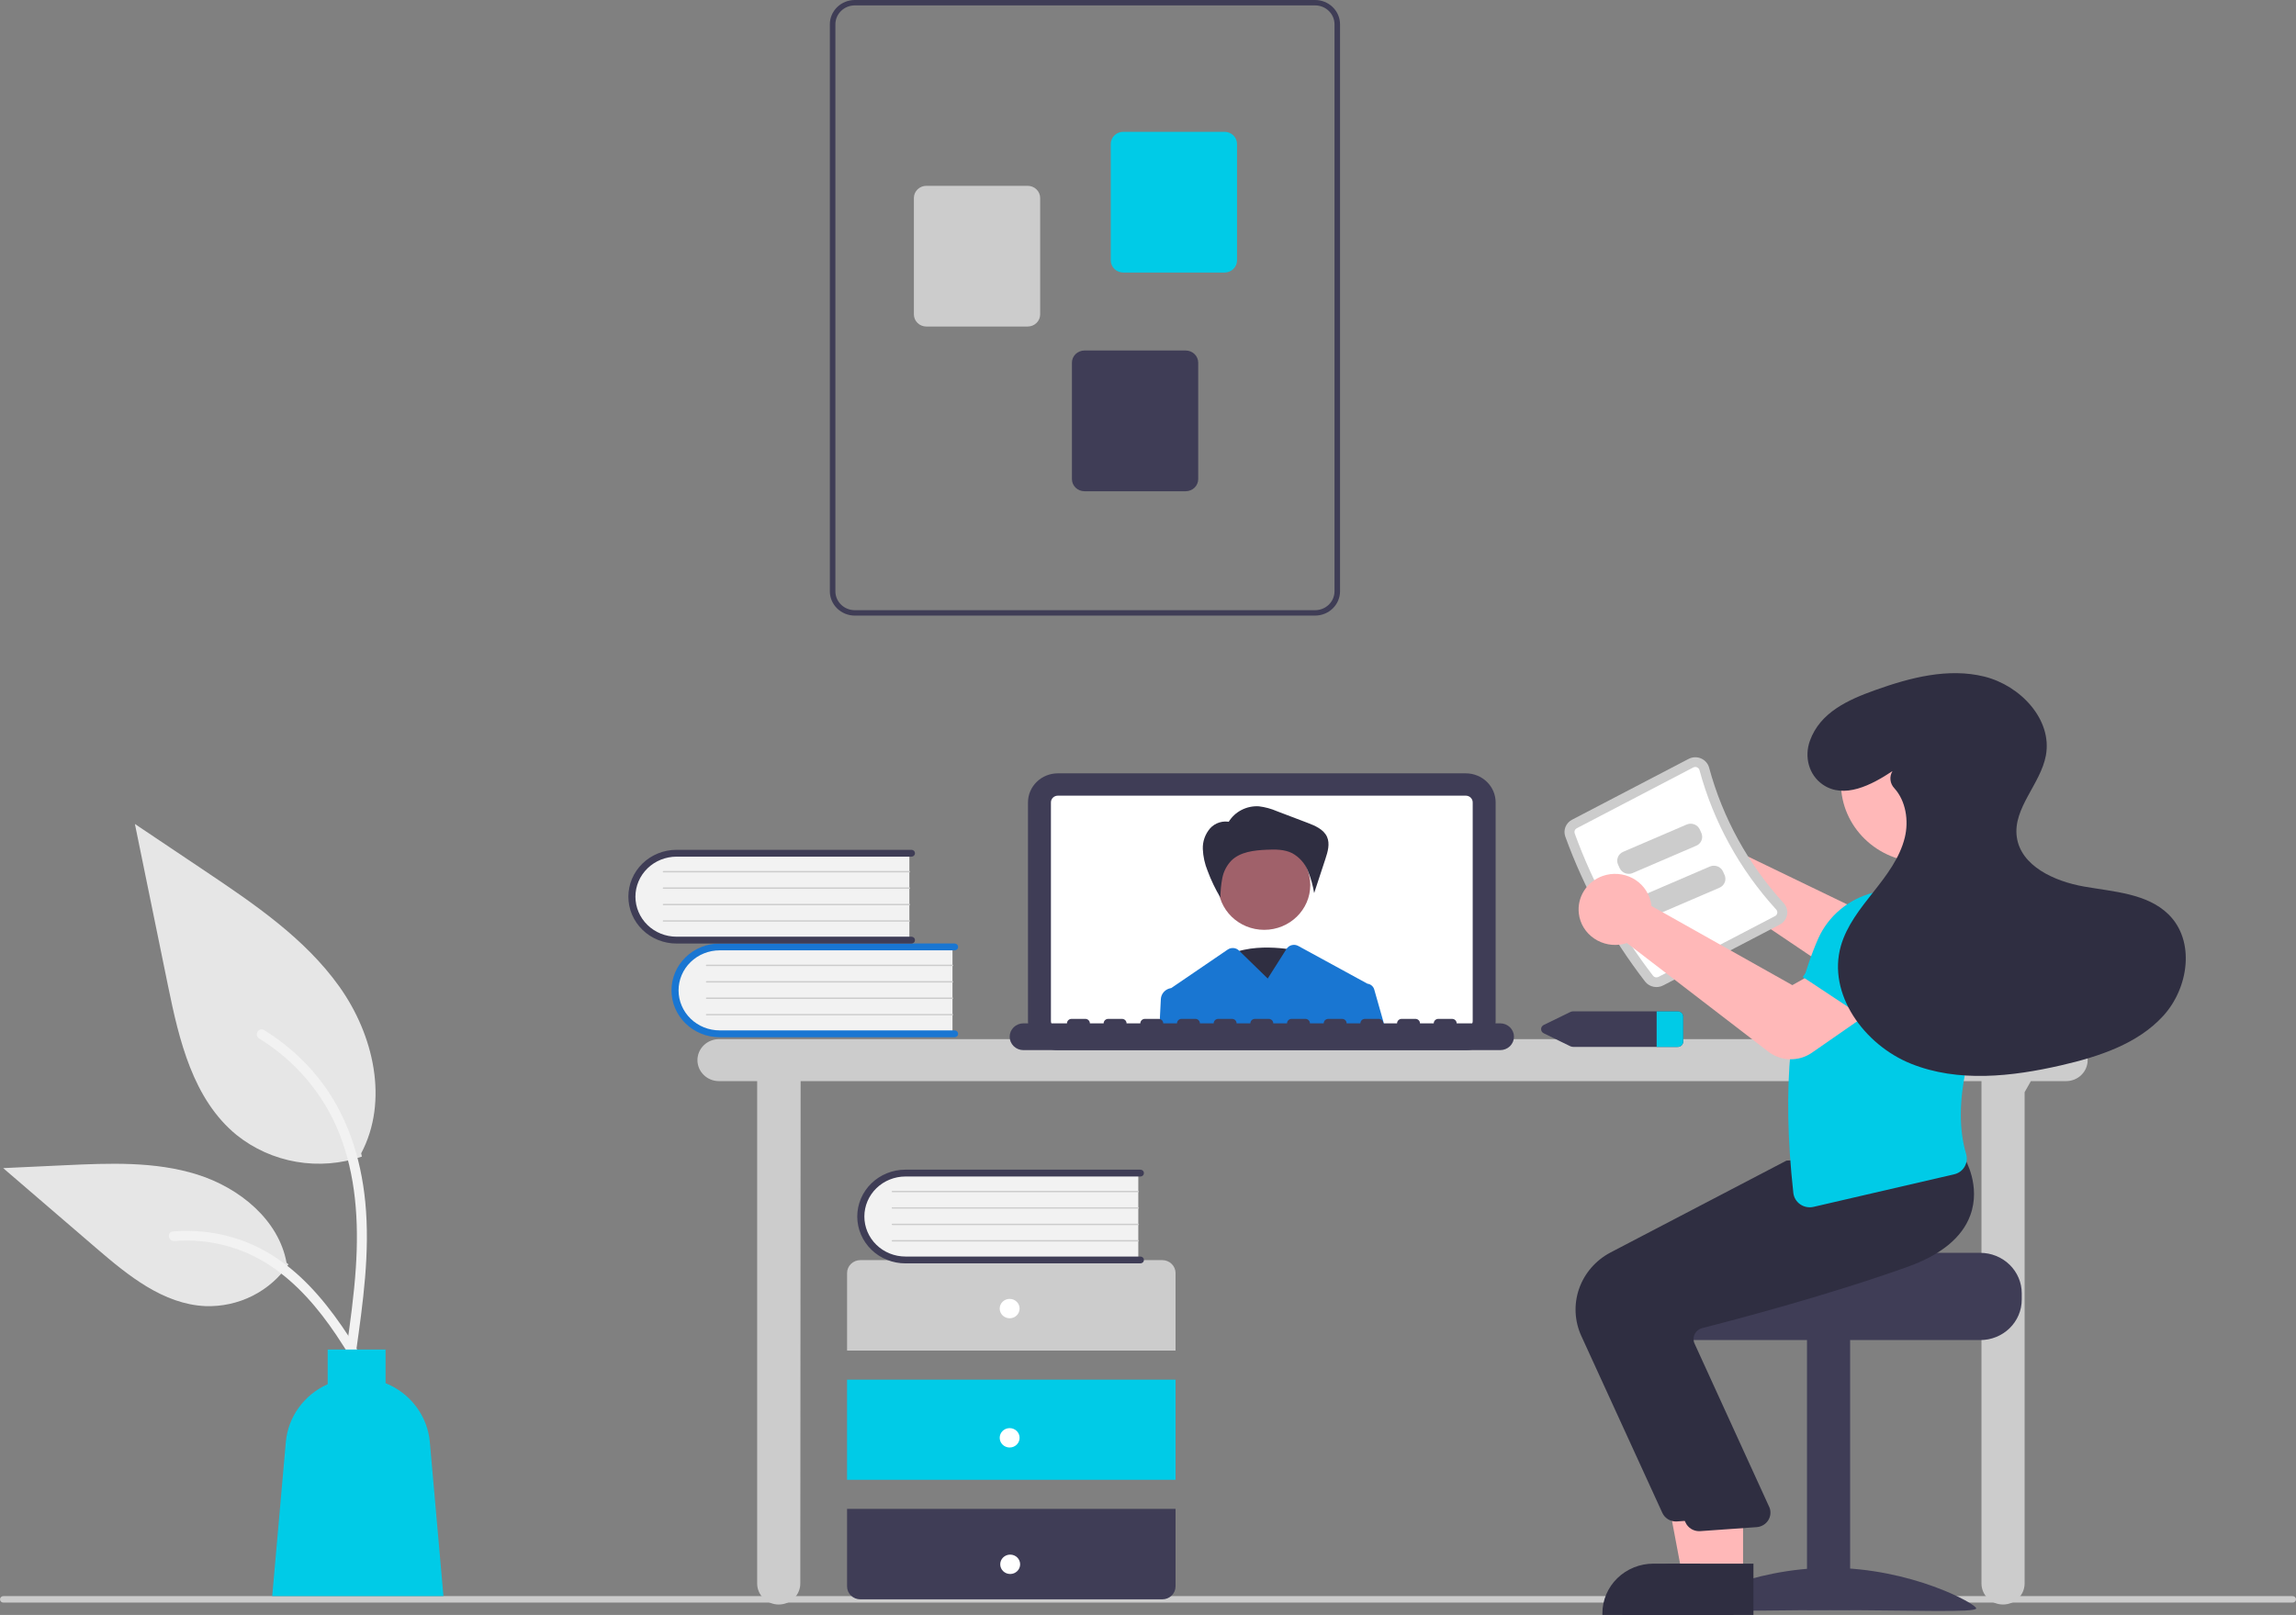 <svg width="614" height="432" viewBox="0 0 614 432" fill="none" xmlns="http://www.w3.org/2000/svg">
<rect x="0" y="0" width="614" height="432" fill="#808080" stroke="none"/>
<g clip-path="url(#clip0)">
<path d="M613.113 428.687H0.887C0.652 428.687 0.426 428.596 0.26 428.434C0.093 428.272 0 428.052 0 427.823C0 427.594 0.093 427.374 0.26 427.212C0.426 427.05 0.652 426.958 0.887 426.958H613.113C613.348 426.958 613.574 427.05 613.74 427.212C613.907 427.374 614 427.594 614 427.823C614 428.052 613.907 428.272 613.74 428.434C613.574 428.596 613.348 428.687 613.113 428.687Z" fill="#CCCCCC"/>
<path d="M552.515 277.967H192.278C190.749 277.967 189.282 278.559 188.2 279.612C187.118 280.665 186.511 282.094 186.511 283.584C186.511 285.074 187.118 286.503 188.2 287.556C189.282 288.61 190.749 289.201 192.278 289.201H202.482V423.587C202.482 425.076 203.09 426.505 204.171 427.559C205.253 428.612 206.72 429.204 208.249 429.204C209.779 429.204 211.246 428.612 212.327 427.559C213.409 426.505 214.017 425.076 214.017 423.587L214.104 289.201H529.889V423.587C529.889 425.076 530.497 426.505 531.579 427.559C532.66 428.612 534.127 429.204 535.657 429.204C537.186 429.204 538.653 428.612 539.735 427.559C540.817 426.505 541.424 425.076 541.424 423.587V292.163L543.102 289.201H552.515C554.045 289.201 555.512 288.61 556.593 287.556C557.675 286.503 558.283 285.074 558.283 283.584C558.283 282.094 557.675 280.665 556.593 279.612C555.512 278.559 554.045 277.967 552.515 277.967Z" fill="#CCCCCC"/>
<path d="M391.996 280.906H282.877C280.764 280.904 278.738 280.086 277.244 278.63C275.75 277.175 274.91 275.202 274.907 273.144V214.629C274.91 212.571 275.75 210.598 277.244 209.143C278.738 207.688 280.764 206.869 282.877 206.867H391.996C394.109 206.869 396.135 207.688 397.629 209.143C399.123 210.598 399.963 212.571 399.966 214.629V273.144C399.963 275.202 399.123 277.175 397.629 278.63C396.135 280.086 394.109 280.904 391.996 280.906Z" fill="#3F3D56"/>
<path d="M391.996 212.841H282.877C282.391 212.842 281.924 213.031 281.58 213.366C281.236 213.701 281.042 214.156 281.041 214.63V273.146C281.042 273.62 281.236 274.074 281.58 274.41C281.924 274.745 282.391 274.934 282.877 274.935H391.996C392.483 274.934 392.949 274.745 393.293 274.41C393.638 274.074 393.831 273.62 393.832 273.146V214.63C393.831 214.156 393.638 213.701 393.293 213.366C392.949 213.031 392.483 212.842 391.996 212.841Z" fill="white"/>
<path d="M346.743 254.27C346.743 254.27 333.68 251.338 326.496 256.713C319.311 262.088 335.64 274.304 335.64 274.304L346.743 254.27Z" fill="#2F2E41"/>
<path d="M338.076 248.73C344.882 248.73 350.398 243.357 350.398 236.729C350.398 230.101 344.882 224.728 338.076 224.728C331.271 224.728 325.755 230.101 325.755 236.729C325.755 243.357 331.271 248.73 338.076 248.73Z" fill="#A0616A"/>
<path d="M328.548 219.882C329.37 218.523 330.561 217.413 331.99 216.672C333.419 215.932 335.03 215.59 336.646 215.685C338.336 215.892 339.985 216.342 341.54 217.02L349.595 220.08C351.679 220.872 353.962 221.842 354.866 223.835C355.706 225.685 355.08 227.821 354.446 229.747L351.432 238.902C351.098 236.83 350.525 234.802 349.724 232.855C348.91 230.895 347.439 229.261 345.55 228.219C343.458 227.174 340.992 227.195 338.643 227.306C335.316 227.461 331.699 227.874 329.336 230.159C328.081 231.457 327.231 233.075 326.883 234.825C326.541 236.566 326.368 238.334 326.368 240.107C325.004 237.823 323.855 235.424 322.935 232.938C322.178 231.087 321.747 229.125 321.66 227.135C321.581 225.127 322.264 223.162 323.58 221.615C324.248 220.859 325.12 220.3 326.096 220.001C327.073 219.701 328.116 219.673 329.108 219.921L328.548 219.882Z" fill="#2F2E41"/>
<path d="M367.498 264.677C367.382 264.271 367.146 263.908 366.819 263.633C366.493 263.358 366.09 263.183 365.661 263.13C365.633 263.11 365.603 263.093 365.572 263.078L347.178 253.037C346.652 252.75 346.034 252.672 345.451 252.818C344.868 252.964 344.365 253.324 344.047 253.822L339.016 261.756L331.439 254.375L331.318 254.258C330.929 253.879 330.416 253.646 329.868 253.599C329.32 253.553 328.773 253.695 328.323 254.003L313.205 264.314C313.178 264.314 313.152 264.322 313.125 264.322C312.402 264.44 311.741 264.794 311.252 265.327C310.763 265.859 310.475 266.539 310.436 267.252L310.046 274.935H370.417L367.498 264.677Z" fill="#1976D2"/>
<path d="M401.192 273.741H389.544C389.544 273.425 389.415 273.121 389.185 272.897C388.955 272.673 388.643 272.547 388.318 272.547H384.64C384.315 272.547 384.003 272.673 383.773 272.897C383.543 273.121 383.414 273.425 383.414 273.741H379.736C379.736 273.425 379.607 273.121 379.377 272.897C379.147 272.673 378.835 272.547 378.51 272.547H374.832C374.506 272.547 374.195 272.673 373.965 272.897C373.735 273.121 373.605 273.425 373.605 273.741H369.927C369.927 273.425 369.798 273.121 369.568 272.897C369.338 272.673 369.026 272.547 368.701 272.547H365.023C364.698 272.547 364.386 272.673 364.156 272.897C363.926 273.121 363.797 273.425 363.797 273.741H360.119C360.119 273.425 359.99 273.121 359.76 272.897C359.53 272.673 359.218 272.547 358.893 272.547H355.215C354.889 272.547 354.577 272.673 354.348 272.897C354.118 273.121 353.988 273.425 353.988 273.741H350.31C350.31 273.425 350.181 273.121 349.951 272.897C349.721 272.673 349.409 272.547 349.084 272.547H345.406C345.081 272.547 344.769 272.673 344.539 272.897C344.309 273.121 344.18 273.425 344.18 273.741H340.502C340.502 273.425 340.373 273.121 340.143 272.897C339.913 272.673 339.601 272.547 339.276 272.547H335.597C335.272 272.547 334.961 272.673 334.731 272.897C334.501 273.121 334.371 273.425 334.371 273.741H330.693C330.693 273.425 330.564 273.121 330.334 272.897C330.104 272.673 329.792 272.547 329.467 272.547H325.789C325.464 272.547 325.152 272.673 324.922 272.897C324.692 273.121 324.563 273.425 324.563 273.741H320.885C320.885 273.425 320.756 273.121 320.526 272.897C320.296 272.673 319.984 272.547 319.659 272.547H315.98C315.655 272.547 315.343 272.673 315.114 272.897C314.884 273.121 314.754 273.425 314.754 273.741H311.076C311.076 273.425 310.947 273.121 310.717 272.897C310.487 272.673 310.175 272.547 309.85 272.547H306.172C305.847 272.547 305.535 272.673 305.305 272.897C305.075 273.121 304.946 273.425 304.946 273.741H301.268C301.268 273.425 301.139 273.121 300.909 272.897C300.679 272.673 300.367 272.547 300.042 272.547H296.363C296.038 272.547 295.726 272.673 295.497 272.897C295.267 273.121 295.137 273.425 295.137 273.741H291.459C291.459 273.425 291.33 273.121 291.1 272.897C290.87 272.673 290.558 272.547 290.233 272.547H286.555C286.23 272.547 285.918 272.673 285.688 272.897C285.458 273.121 285.329 273.425 285.329 273.741H273.681C272.707 273.743 271.773 274.121 271.084 274.793C270.396 275.464 270.009 276.375 270.009 277.324C270.009 278.273 270.396 279.184 271.084 279.855C271.773 280.527 272.707 280.905 273.681 280.906H401.192C402.167 280.906 403.103 280.529 403.793 279.857C404.483 279.185 404.87 278.274 404.87 277.324C404.87 276.374 404.483 275.463 403.793 274.791C403.103 274.119 402.167 273.741 401.192 273.741Z" fill="#3F3D56"/>
<path d="M254.72 252.936V276.725H193.531C191.892 276.78 190.258 276.514 188.727 275.941C187.195 275.368 185.798 274.501 184.618 273.391C183.438 272.281 182.5 270.951 181.859 269.48C181.218 268.01 180.888 266.428 180.888 264.83C180.888 263.233 181.218 261.651 181.859 260.181C182.5 258.71 183.438 257.38 184.618 256.27C185.798 255.16 187.195 254.293 188.727 253.72C190.258 253.147 191.892 252.881 193.531 252.936H254.72Z" fill="#F2F2F2"/>
<path d="M256.223 276.541C256.223 276.784 256.124 277.017 255.948 277.188C255.772 277.36 255.533 277.456 255.284 277.456H192.442C189.028 277.456 185.755 276.136 183.342 273.785C180.928 271.435 179.572 268.246 179.572 264.922C179.572 261.598 180.928 258.409 183.342 256.059C185.755 253.708 189.028 252.387 192.442 252.387H255.284C255.533 252.387 255.772 252.484 255.948 252.655C256.124 252.827 256.223 253.06 256.223 253.302C256.223 253.545 256.124 253.778 255.948 253.949C255.772 254.121 255.533 254.217 255.284 254.217H192.442C189.528 254.22 186.736 255.349 184.677 257.356C182.618 259.363 181.461 262.085 181.461 264.922C181.461 267.759 182.618 270.481 184.677 272.488C186.736 274.495 189.528 275.624 192.442 275.627H255.284C255.533 275.627 255.772 275.723 255.948 275.895C256.124 276.066 256.223 276.299 256.223 276.541Z" fill="#1976D2"/>
<path d="M254.72 258.426H188.966C188.941 258.426 188.917 258.421 188.894 258.412C188.871 258.403 188.85 258.39 188.832 258.373C188.815 258.356 188.801 258.336 188.791 258.313C188.782 258.291 188.777 258.267 188.777 258.243C188.777 258.219 188.782 258.195 188.791 258.173C188.801 258.15 188.815 258.13 188.832 258.113C188.85 258.096 188.871 258.083 188.894 258.074C188.917 258.064 188.941 258.06 188.966 258.06H254.72C254.77 258.06 254.817 258.08 254.852 258.114C254.887 258.148 254.907 258.195 254.907 258.243C254.907 258.291 254.887 258.338 254.852 258.372C254.817 258.406 254.77 258.426 254.72 258.426Z" fill="#CCCCCC"/>
<path d="M254.72 262.818H188.966C188.941 262.818 188.917 262.813 188.894 262.804C188.871 262.795 188.85 262.781 188.832 262.764C188.815 262.747 188.801 262.727 188.791 262.705C188.782 262.683 188.777 262.659 188.777 262.635C188.777 262.611 188.782 262.587 188.791 262.564C188.801 262.542 188.815 262.522 188.832 262.505C188.85 262.488 188.871 262.474 188.894 262.465C188.917 262.456 188.941 262.451 188.966 262.452H254.72C254.77 262.452 254.817 262.471 254.852 262.506C254.887 262.54 254.907 262.586 254.907 262.635C254.907 262.683 254.887 262.729 254.852 262.764C254.817 262.798 254.77 262.817 254.72 262.818Z" fill="#CCCCCC"/>
<path d="M254.72 267.209H188.966C188.941 267.209 188.917 267.205 188.894 267.196C188.871 267.187 188.85 267.173 188.832 267.156C188.815 267.139 188.801 267.119 188.791 267.097C188.782 267.074 188.777 267.05 188.777 267.026C188.777 267.002 188.782 266.978 188.791 266.956C188.801 266.934 188.815 266.913 188.832 266.896C188.85 266.879 188.871 266.866 188.894 266.857C188.917 266.848 188.941 266.843 188.966 266.843H254.72C254.77 266.844 254.817 266.863 254.852 266.897C254.887 266.932 254.907 266.978 254.907 267.026C254.907 267.075 254.887 267.121 254.852 267.155C254.817 267.19 254.77 267.209 254.72 267.209Z" fill="#CCCCCC"/>
<path d="M254.72 271.601H188.966C188.941 271.601 188.917 271.596 188.894 271.587C188.871 271.578 188.85 271.565 188.832 271.548C188.815 271.531 188.801 271.51 188.791 271.488C188.782 271.466 188.777 271.442 188.777 271.418C188.777 271.394 188.782 271.37 188.791 271.348C188.801 271.325 188.815 271.305 188.832 271.288C188.85 271.271 188.871 271.258 188.894 271.248C188.917 271.239 188.941 271.235 188.966 271.235H254.72C254.77 271.235 254.817 271.255 254.852 271.289C254.887 271.323 254.907 271.37 254.907 271.418C254.907 271.466 254.887 271.513 254.852 271.547C254.817 271.581 254.77 271.601 254.72 271.601Z" fill="#CCCCCC"/>
<path d="M243.186 227.874V251.662H181.997C180.357 251.718 178.723 251.451 177.192 250.879C175.66 250.306 174.263 249.439 173.083 248.329C171.903 247.219 170.965 245.889 170.324 244.418C169.683 242.947 169.353 241.366 169.353 239.768C169.353 238.171 169.683 236.589 170.324 235.118C170.965 233.648 171.903 232.318 173.083 231.208C174.263 230.098 175.66 229.231 177.192 228.658C178.723 228.085 180.357 227.819 181.997 227.874H243.186Z" fill="#F2F2F2"/>
<path d="M244.689 251.479C244.689 251.722 244.59 251.955 244.414 252.126C244.237 252.298 243.999 252.394 243.749 252.394H180.907C179.217 252.394 177.543 252.07 175.982 251.44C174.421 250.81 173.002 249.887 171.807 248.723C170.612 247.559 169.664 246.177 169.017 244.657C168.371 243.136 168.038 241.506 168.038 239.86C168.038 238.214 168.371 236.584 169.017 235.063C169.664 233.542 170.612 232.16 171.807 230.997C173.002 229.833 174.421 228.909 175.982 228.279C177.543 227.649 179.217 227.325 180.907 227.325H243.749C243.999 227.325 244.237 227.422 244.414 227.593C244.59 227.765 244.689 227.998 244.689 228.24C244.689 228.483 244.59 228.716 244.414 228.887C244.237 229.059 243.999 229.155 243.749 229.155H180.907C177.994 229.158 175.201 230.287 173.142 232.294C171.083 234.301 169.926 237.022 169.926 239.86C169.926 242.697 171.083 245.418 173.142 247.426C175.201 249.433 177.994 250.562 180.907 250.564H243.749C243.999 250.564 244.237 250.661 244.414 250.832C244.59 251.004 244.689 251.237 244.689 251.479Z" fill="#3F3D56"/>
<path d="M243.186 233.364H177.431C177.406 233.364 177.382 233.359 177.359 233.35C177.336 233.341 177.315 233.328 177.298 233.311C177.28 233.294 177.266 233.273 177.256 233.251C177.247 233.229 177.242 233.205 177.242 233.181C177.242 233.157 177.247 233.133 177.256 233.11C177.266 233.088 177.28 233.068 177.298 233.051C177.315 233.034 177.336 233.021 177.359 233.011C177.382 233.002 177.406 232.998 177.431 232.998H243.186C243.235 232.998 243.283 233.018 243.318 233.052C243.353 233.086 243.372 233.132 243.372 233.181C243.372 233.229 243.353 233.275 243.318 233.31C243.283 233.344 243.235 233.363 243.186 233.364Z" fill="#CCCCCC"/>
<path d="M243.186 237.755H177.431C177.406 237.756 177.382 237.751 177.359 237.742C177.336 237.733 177.315 237.719 177.298 237.702C177.28 237.685 177.266 237.665 177.256 237.643C177.247 237.621 177.242 237.597 177.242 237.572C177.242 237.548 177.247 237.524 177.256 237.502C177.266 237.48 177.28 237.46 177.298 237.443C177.315 237.426 177.336 237.412 177.359 237.403C177.382 237.394 177.406 237.389 177.431 237.389H243.186C243.235 237.39 243.283 237.409 243.318 237.444C243.353 237.478 243.372 237.524 243.372 237.572C243.372 237.621 243.353 237.667 243.318 237.701C243.283 237.736 243.235 237.755 243.186 237.755Z" fill="#CCCCCC"/>
<path d="M243.186 242.147H177.431C177.406 242.147 177.382 242.143 177.359 242.134C177.336 242.124 177.315 242.111 177.298 242.094C177.28 242.077 177.266 242.057 177.256 242.034C177.247 242.012 177.242 241.988 177.242 241.964C177.242 241.94 177.247 241.916 177.256 241.894C177.266 241.872 177.28 241.851 177.298 241.834C177.315 241.817 177.336 241.804 177.359 241.795C177.382 241.786 177.406 241.781 177.431 241.781H243.186C243.235 241.781 243.283 241.801 243.318 241.835C243.353 241.869 243.372 241.916 243.372 241.964C243.372 242.012 243.353 242.059 243.318 242.093C243.283 242.127 243.235 242.147 243.186 242.147Z" fill="#CCCCCC"/>
<path d="M243.186 246.539H177.431C177.406 246.539 177.382 246.534 177.359 246.525C177.336 246.516 177.315 246.503 177.298 246.486C177.28 246.469 177.266 246.448 177.256 246.426C177.247 246.404 177.242 246.38 177.242 246.356C177.242 246.332 177.247 246.308 177.256 246.285C177.266 246.263 177.28 246.243 177.298 246.226C177.315 246.209 177.336 246.195 177.359 246.186C177.382 246.177 177.406 246.173 177.431 246.173H243.186C243.235 246.173 243.283 246.192 243.318 246.227C243.353 246.261 243.372 246.307 243.372 246.356C243.372 246.404 243.353 246.45 243.318 246.485C243.283 246.519 243.235 246.538 243.186 246.539Z" fill="#CCCCCC"/>
<path d="M314.367 361.278V340.537C314.367 339.62 313.993 338.741 313.328 338.093C312.662 337.445 311.759 337.08 310.818 337.08H230.075C229.134 337.08 228.231 337.445 227.566 338.093C226.9 338.741 226.526 339.62 226.526 340.537V361.278H314.367Z" fill="#CCCCCC"/>
<path d="M314.367 369.056H226.526V395.847H314.367V369.056Z" fill="#00CBE7"/>
<path d="M226.526 403.625V424.366C226.526 425.283 226.9 426.162 227.566 426.81C228.231 427.458 229.134 427.823 230.075 427.823H310.818C311.759 427.823 312.662 427.458 313.328 426.81C313.993 426.162 314.367 425.283 314.367 424.366V403.625H226.526Z" fill="#3F3D56"/>
<path d="M270.003 352.636C271.473 352.636 272.665 351.475 272.665 350.044C272.665 348.612 271.473 347.451 270.003 347.451C268.533 347.451 267.341 348.612 267.341 350.044C267.341 351.475 268.533 352.636 270.003 352.636Z" fill="white"/>
<path d="M270.003 387.205C271.473 387.205 272.665 386.044 272.665 384.612C272.665 383.18 271.473 382.019 270.003 382.019C268.533 382.019 267.341 383.18 267.341 384.612C267.341 386.044 268.533 387.205 270.003 387.205Z" fill="white"/>
<path d="M270.146 421.041C271.616 421.041 272.808 419.88 272.808 418.449C272.808 417.017 271.616 415.856 270.146 415.856C268.676 415.856 267.484 417.017 267.484 418.449C267.484 419.88 268.676 421.041 270.146 421.041Z" fill="white"/>
<path d="M304.408 313.431V337.219H243.219C241.58 337.275 239.946 337.009 238.414 336.436C236.883 335.863 235.486 334.996 234.306 333.886C233.126 332.776 232.188 331.446 231.547 329.975C230.906 328.505 230.575 326.923 230.575 325.325C230.575 323.728 230.906 322.146 231.547 320.676C232.188 319.205 233.126 317.875 234.306 316.765C235.486 315.655 236.883 314.788 238.414 314.215C239.946 313.642 241.58 313.376 243.219 313.431H304.408Z" fill="#F2F2F2"/>
<path d="M305.911 337.036C305.911 337.279 305.812 337.512 305.636 337.683C305.46 337.855 305.221 337.951 304.972 337.951H242.129C240.439 337.953 238.764 337.629 237.201 337C235.639 336.371 234.219 335.448 233.023 334.284C231.827 333.12 230.878 331.737 230.23 330.216C229.583 328.695 229.25 327.064 229.25 325.417C229.25 323.77 229.583 322.139 230.23 320.618C230.878 319.096 231.827 317.714 233.023 316.55C234.219 315.386 235.639 314.463 237.201 313.834C238.764 313.204 240.439 312.881 242.129 312.882H304.972C305.221 312.882 305.46 312.979 305.636 313.15C305.812 313.322 305.911 313.555 305.911 313.797C305.911 314.04 305.812 314.273 305.636 314.444C305.46 314.616 305.221 314.712 304.972 314.712H242.129C239.216 314.715 236.423 315.844 234.364 317.851C232.305 319.858 231.149 322.579 231.149 325.417C231.149 328.254 232.305 330.976 234.364 332.983C236.423 334.99 239.216 336.119 242.129 336.121H304.972C305.221 336.122 305.46 336.218 305.636 336.39C305.812 336.561 305.911 336.794 305.911 337.036Z" fill="#3F3D56"/>
<path d="M304.408 318.921H238.654C238.629 318.921 238.604 318.916 238.581 318.907C238.559 318.898 238.538 318.885 238.52 318.868C238.502 318.851 238.489 318.83 238.479 318.808C238.469 318.786 238.465 318.762 238.465 318.738C238.465 318.714 238.469 318.69 238.479 318.668C238.489 318.645 238.502 318.625 238.52 318.608C238.538 318.591 238.559 318.578 238.581 318.568C238.604 318.559 238.629 318.555 238.654 318.555H304.408C304.458 318.555 304.505 318.575 304.54 318.609C304.575 318.643 304.595 318.69 304.595 318.738C304.595 318.786 304.575 318.833 304.54 318.867C304.505 318.901 304.458 318.92 304.408 318.921Z" fill="#CCCCCC"/>
<path d="M304.408 323.313H238.654C238.629 323.313 238.604 323.308 238.581 323.299C238.559 323.29 238.538 323.276 238.52 323.259C238.502 323.242 238.489 323.222 238.479 323.2C238.469 323.178 238.465 323.154 238.465 323.13C238.465 323.105 238.469 323.082 238.479 323.059C238.489 323.037 238.502 323.017 238.52 323C238.538 322.983 238.559 322.969 238.581 322.96C238.604 322.951 238.629 322.946 238.654 322.947H304.408C304.458 322.947 304.505 322.966 304.54 323.001C304.575 323.035 304.595 323.081 304.595 323.13C304.595 323.178 304.575 323.224 304.54 323.258C304.505 323.293 304.458 323.312 304.408 323.313Z" fill="#CCCCCC"/>
<path d="M304.408 327.704H238.654C238.629 327.704 238.604 327.7 238.581 327.691C238.559 327.681 238.538 327.668 238.52 327.651C238.502 327.634 238.489 327.614 238.479 327.592C238.469 327.569 238.465 327.545 238.465 327.521C238.465 327.497 238.469 327.473 238.479 327.451C238.489 327.429 238.502 327.408 238.52 327.391C238.538 327.374 238.559 327.361 238.581 327.352C238.604 327.343 238.629 327.338 238.654 327.338H304.408C304.458 327.339 304.505 327.358 304.54 327.392C304.575 327.427 304.595 327.473 304.595 327.521C304.595 327.57 304.575 327.616 304.54 327.65C304.505 327.684 304.458 327.704 304.408 327.704Z" fill="#CCCCCC"/>
<path d="M304.408 332.096H238.654C238.629 332.096 238.604 332.091 238.581 332.082C238.559 332.073 238.538 332.06 238.52 332.043C238.502 332.026 238.489 332.005 238.479 331.983C238.469 331.961 238.465 331.937 238.465 331.913C238.465 331.889 238.469 331.865 238.479 331.842C238.489 331.82 238.502 331.8 238.52 331.783C238.538 331.766 238.559 331.752 238.581 331.743C238.604 331.734 238.629 331.73 238.654 331.73H304.408C304.458 331.73 304.505 331.75 304.54 331.784C304.575 331.818 304.595 331.864 304.595 331.913C304.595 331.961 304.575 332.007 304.54 332.042C304.505 332.076 304.458 332.095 304.408 332.096Z" fill="#CCCCCC"/>
<path d="M221.919 158.17V6.5C221.921 4.777 222.624 3.125 223.876 1.906C225.127 0.687 226.823 0.002 228.592 0H351.684C353.453 0.002 355.149 0.687 356.401 1.906C357.652 3.125 358.355 4.777 358.357 6.5V158.17C358.355 159.893 357.652 161.545 356.401 162.764C355.149 163.982 353.453 164.668 351.684 164.67H228.592C226.823 164.668 225.127 163.982 223.876 162.764C222.624 161.545 221.921 159.893 221.919 158.17ZM228.592 1.444C227.216 1.446 225.897 1.979 224.924 2.927C223.951 3.875 223.403 5.16 223.402 6.5V158.17C223.403 159.51 223.951 160.795 224.924 161.743C225.897 162.691 227.216 163.224 228.592 163.225H351.684C353.06 163.224 354.379 162.691 355.352 161.743C356.326 160.795 356.873 159.51 356.874 158.17V6.5C356.873 5.16 356.326 3.875 355.352 2.927C354.379 1.979 353.06 1.446 351.684 1.444H228.592Z" fill="#3F3D56"/>
<path d="M297.041 69.654V38.511C297.042 37.649 297.394 36.823 298.019 36.214C298.645 35.605 299.493 35.262 300.377 35.261H327.472C328.357 35.262 329.205 35.605 329.831 36.214C330.456 36.823 330.808 37.649 330.809 38.511V69.654C330.808 70.515 330.456 71.341 329.831 71.951C329.205 72.56 328.357 72.903 327.472 72.904H300.377C299.493 72.903 298.645 72.56 298.019 71.951C297.394 71.341 297.042 70.515 297.041 69.654Z" fill="#00CBE7"/>
<path d="M244.393 84.098V52.956C244.394 52.094 244.746 51.268 245.371 50.659C245.997 50.049 246.845 49.707 247.73 49.706H274.825C275.71 49.707 276.558 50.049 277.183 50.659C277.809 51.268 278.161 52.094 278.162 52.956V84.098C278.161 84.96 277.809 85.786 277.183 86.395C276.558 87.005 275.71 87.347 274.825 87.348H247.73C246.845 87.347 245.997 87.005 245.371 86.395C244.746 85.786 244.394 84.96 244.393 84.098Z" fill="#CCCCCC"/>
<path d="M286.659 128.155V97.012C286.66 96.15 287.012 95.324 287.638 94.715C288.263 94.106 289.112 93.763 289.996 93.762H317.091C317.976 93.763 318.824 94.106 319.45 94.715C320.075 95.324 320.427 96.15 320.428 97.012V128.155C320.427 129.016 320.075 129.842 319.45 130.452C318.824 131.061 317.976 131.404 317.091 131.405H289.996C289.112 131.404 288.263 131.061 287.638 130.452C287.012 129.842 286.66 129.016 286.659 128.155Z" fill="#3F3D56"/>
<path d="M448.578 270.536H420.699C420.435 270.536 420.174 270.595 419.936 270.709L412.9 274.14C412.668 274.236 412.471 274.396 412.332 274.6C412.193 274.804 412.119 275.044 412.119 275.289C412.119 275.534 412.193 275.774 412.332 275.978C412.471 276.183 412.668 276.343 412.9 276.439L419.936 279.869C420.174 279.983 420.435 280.043 420.699 280.042H448.578C448.962 280.064 449.339 279.937 449.628 279.69C449.917 279.442 450.094 279.094 450.122 278.72V271.858C450.095 271.484 449.917 271.136 449.628 270.888C449.339 270.641 448.962 270.514 448.578 270.536Z" fill="#3F3D56"/>
<path d="M450.122 271.858V278.72C450.094 279.094 449.917 279.442 449.628 279.69C449.339 279.937 448.962 280.064 448.578 280.042H443.023V270.536H448.578C448.962 270.514 449.339 270.641 449.628 270.888C449.917 271.136 450.094 271.484 450.122 271.858Z" fill="#00CBE7"/>
<path d="M448.368 219.202C449.63 218.671 450.994 218.406 452.369 218.424C453.745 218.442 455.1 218.744 456.348 219.308C457.595 219.872 458.706 220.686 459.608 221.698C460.509 222.709 461.181 223.895 461.58 225.177C461.704 225.584 461.799 225.998 461.864 226.417L500.849 245.247L509.872 239.423L521.097 252.011L507.321 262.909C505.665 264.209 503.622 264.954 501.496 265.034C499.37 265.114 497.274 264.524 495.519 263.352L455.965 236.71C455.671 236.831 455.37 236.938 455.065 237.03C453.748 237.417 452.362 237.53 450.998 237.36C449.634 237.19 448.322 236.74 447.148 236.042C445.974 235.343 444.965 234.411 444.187 233.306C443.409 232.202 442.88 230.949 442.633 229.631C442.56 229.249 442.512 228.862 442.489 228.474C442.379 226.528 442.884 224.597 443.935 222.939C444.986 221.282 446.533 219.977 448.368 219.202Z" fill="#FFB8B8"/>
<path d="M529.567 335.135H486.969C486.969 336.327 443.066 337.295 443.066 337.295C442.377 337.801 441.749 338.38 441.194 339.024C439.526 340.961 438.615 343.409 438.621 345.937V347.666C438.622 350.53 439.79 353.278 441.87 355.303C443.95 357.329 446.77 358.467 449.712 358.468H529.567C532.508 358.466 535.327 357.327 537.407 355.302C539.486 353.276 540.656 350.53 540.658 347.666V345.937C540.654 343.073 539.484 340.328 537.405 338.303C535.326 336.278 532.507 335.139 529.567 335.135Z" fill="#3F3D56"/>
<path d="M483.23 430.633H494.765V358.039H483.23V430.633Z" fill="#3F3D56"/>
<path d="M450.401 430.238C450.401 431.452 467.88 430.708 489.441 430.708C511.002 430.708 528.481 431.452 528.481 430.238C528.481 429.025 511.002 419.398 489.441 419.398C467.88 419.398 450.401 429.025 450.401 430.238Z" fill="#3F3D56"/>
<path d="M460.813 421.73L449.936 421.729L444.76 394.25L460.815 394.251L460.813 421.73Z" fill="#FFB8B8"/>
<path d="M463.588 432L428.513 431.999V431.567C428.513 429.82 428.866 428.091 429.552 426.478C430.238 424.865 431.244 423.399 432.511 422.164C433.779 420.929 435.284 419.95 436.941 419.282C438.597 418.614 440.372 418.27 442.165 418.27H442.166L463.588 418.271L463.588 432Z" fill="#2F2E41"/>
<path d="M444.544 404.689L422.858 357.324C421.047 353.332 420.847 348.822 422.297 344.692C423.747 340.563 426.741 337.117 430.682 335.041L477.72 310.473L499.185 308.695L518.984 306.942L519.127 307.178C519.309 307.478 523.566 314.64 520.689 322.493C518.506 328.45 512.828 333.102 503.814 336.322C482.772 343.837 458.465 350.259 448.992 352.671C448.573 352.775 448.182 352.965 447.844 353.227C447.506 353.489 447.228 353.818 447.03 354.192C446.831 354.562 446.713 354.967 446.683 355.384C446.653 355.8 446.712 356.218 446.856 356.611L467.003 400.698C467.213 401.257 467.289 401.856 467.224 402.448C467.159 403.041 466.956 403.61 466.629 404.114C466.303 404.617 465.862 405.041 465.341 405.352C464.819 405.663 464.232 405.854 463.623 405.909L448.569 406.977C448.441 406.988 448.314 406.994 448.187 406.994C447.416 406.994 446.662 406.776 446.015 406.367C445.368 405.958 444.857 405.375 444.544 404.689Z" fill="#2F2E41"/>
<path d="M466.137 421.73L455.26 421.729L450.084 394.25L466.139 394.251L466.137 421.73Z" fill="#FFB8B8"/>
<path d="M468.911 432L433.836 431.999V431.567C433.836 429.82 434.19 428.091 434.876 426.478C435.562 424.865 436.567 423.399 437.835 422.164C439.103 420.929 440.608 419.95 442.264 419.282C443.921 418.614 445.696 418.27 447.489 418.27H447.49L468.912 418.271L468.911 432Z" fill="#2F2E41"/>
<path d="M450.755 407.282L429.069 359.917C427.258 355.924 427.058 351.414 428.508 347.285C429.958 343.155 432.952 339.71 436.893 337.633L483.931 313.066L505.396 311.288L525.195 309.535L525.338 309.77C525.52 310.071 529.777 317.233 526.9 325.086C524.717 331.042 519.039 335.695 510.025 338.915C488.983 346.429 464.677 352.852 455.203 355.264C454.784 355.368 454.393 355.558 454.055 355.82C453.717 356.082 453.439 356.411 453.241 356.785C453.042 357.154 452.924 357.56 452.894 357.976C452.864 358.393 452.923 358.81 453.067 359.203L473.214 403.291C473.424 403.85 473.5 404.449 473.435 405.041C473.37 405.633 473.167 406.203 472.84 406.706C472.514 407.21 472.073 407.634 471.552 407.945C471.03 408.256 470.443 408.447 469.834 408.502L454.78 409.569C454.652 409.581 454.525 409.587 454.398 409.587C453.627 409.587 452.873 409.369 452.226 408.96C451.579 408.551 451.068 407.968 450.755 407.282Z" fill="#2F2E41"/>
<path d="M439.946 262.586C430.833 250.78 423.629 237.685 418.584 223.756C418.292 222.922 418.313 222.015 418.643 221.196C418.973 220.376 419.591 219.697 420.387 219.28L451.571 203.005C452.075 202.74 452.635 202.59 453.208 202.567C453.781 202.545 454.351 202.65 454.876 202.874C455.411 203.101 455.885 203.443 456.264 203.875C456.642 204.307 456.915 204.817 457.06 205.367C460.69 218.789 467.512 231.191 476.976 241.569C477.365 241.992 477.651 242.495 477.81 243.041C477.97 243.587 478 244.162 477.897 244.721C477.798 245.271 477.572 245.792 477.235 246.244C476.899 246.696 476.46 247.067 475.954 247.329L444.77 263.603C443.973 264.018 443.05 264.143 442.167 263.957C441.283 263.77 440.496 263.285 439.946 262.586Z" fill="#CCCCCC"/>
<path d="M442.074 261.029C442.241 261.233 442.477 261.373 442.74 261.426C443.002 261.479 443.276 261.441 443.513 261.318L474.697 245.043C474.848 244.967 474.979 244.857 475.08 244.722C475.18 244.588 475.247 244.432 475.276 244.268C475.308 244.095 475.299 243.917 475.249 243.748C475.199 243.579 475.11 243.423 474.988 243.293C465.245 232.61 458.222 219.842 454.485 206.024C454.442 205.854 454.359 205.695 454.242 205.561C454.125 205.426 453.978 205.32 453.813 205.251C453.656 205.183 453.486 205.151 453.315 205.158C453.144 205.165 452.977 205.21 452.827 205.29L421.644 221.565C421.408 221.689 421.224 221.89 421.123 222.132C421.023 222.375 421.013 222.644 421.094 222.893C426.049 236.573 433.124 249.434 442.074 261.029Z" fill="white"/>
<path d="M543.543 258.245L519.121 267.284L513.158 251.152C512.367 249.01 512.378 246.664 513.19 244.529C514.002 242.395 515.563 240.608 517.597 239.486C519.654 238.35 522.06 237.969 524.381 238.41C526.702 238.851 528.784 240.086 530.251 241.892L543.543 258.245Z" fill="#6C63FF"/>
<path d="M481.425 322.162C480.911 321.808 480.48 321.351 480.161 320.823C479.842 320.294 479.643 319.705 479.576 319.095C476.448 290.654 478.627 268.397 486.236 251.052C487.576 248.06 489.595 245.403 492.141 243.28C494.687 241.158 497.694 239.625 500.935 238.797L520.677 237.827L520.779 237.875C525.234 240 528.867 243.467 531.14 247.762C533.412 252.056 534.203 256.95 533.396 261.717C527.046 278.019 521.729 294.992 525.784 308.684C525.954 309.256 526.004 309.856 525.93 310.448C525.856 311.039 525.66 311.61 525.355 312.126C525.058 312.625 524.66 313.059 524.184 313.403C523.709 313.746 523.166 313.991 522.59 314.122L484.988 322.834C484.379 322.975 483.747 322.988 483.132 322.872C482.518 322.756 481.935 322.514 481.425 322.162Z" fill="#00CBE7"/>
<path d="M514.088 230.645C526.124 230.645 535.881 221.142 535.881 209.419C535.881 197.696 526.124 188.193 514.088 188.193C502.053 188.193 492.296 197.696 492.296 209.419C492.296 221.142 502.053 230.645 514.088 230.645Z" fill="#FFB8B8"/>
<path d="M453.618 226.23L436.634 233.533C435.988 233.81 435.255 233.826 434.597 233.577C433.939 233.329 433.409 232.836 433.124 232.208L432.704 231.281C432.419 230.652 432.403 229.939 432.658 229.298C432.913 228.657 433.418 228.14 434.064 227.862L451.048 220.56C451.694 220.283 452.426 220.267 453.084 220.515C453.742 220.764 454.272 221.256 454.558 221.885L454.978 222.812C455.262 223.441 455.279 224.154 455.024 224.795C454.769 225.436 454.263 225.952 453.618 226.23Z" fill="#CCCCCC"/>
<path d="M459.829 237.465L442.845 244.767C442.199 245.044 441.466 245.06 440.808 244.812C440.15 244.564 439.62 244.071 439.335 243.443L438.914 242.516C438.63 241.887 438.614 241.173 438.869 240.532C439.124 239.891 439.629 239.375 440.275 239.097L457.259 231.795C457.905 231.518 458.637 231.502 459.295 231.75C459.953 231.999 460.483 232.491 460.769 233.12L461.189 234.046C461.473 234.676 461.49 235.389 461.235 236.03C460.98 236.671 460.474 237.187 459.829 237.465Z" fill="#CCCCCC"/>
<path d="M472.926 281.347L435.062 252.253C434.761 252.356 434.454 252.444 434.143 252.517C432.806 252.822 431.419 252.849 430.071 252.597C428.723 252.345 427.445 251.82 426.319 251.055C425.186 250.29 424.233 249.298 423.525 248.146C422.817 246.993 422.37 245.706 422.214 244.372C421.96 242.239 422.454 240.084 423.615 238.259C424.776 236.433 426.536 235.043 428.61 234.314C429.905 233.862 431.283 233.681 432.654 233.784C434.026 233.886 435.359 234.27 436.568 234.909C437.776 235.549 438.832 236.43 439.667 237.494C440.501 238.559 441.096 239.783 441.411 241.087C441.508 241.501 441.576 241.92 441.614 242.342L479.307 263.522L488.687 258.262L499.078 271.512L484.514 281.623C482.809 282.796 480.761 283.404 478.673 283.354C476.586 283.305 474.571 282.601 472.926 281.347Z" fill="#FFB8B8"/>
<path d="M503.698 275.638L482.094 261.329L492.247 247.323C493.595 245.463 495.575 244.128 497.837 243.552C500.098 242.976 502.496 243.198 504.606 244.177C506.74 245.168 508.441 246.87 509.4 248.975C510.359 251.08 510.513 253.45 509.836 255.656L503.698 275.638Z" fill="#00CBE7"/>
<path d="M506.099 206.257C500.497 209.991 493.143 213.829 487.422 209.853C483.666 207.242 482.482 202.408 484.006 198.165C486.745 190.535 494.271 187.176 501.468 184.601C510.824 181.254 521.011 178.591 530.669 180.989C540.328 183.386 548.864 192.494 547.12 202.052C545.718 209.738 538.274 216.134 539.331 223.873C540.394 231.661 549.387 235.761 557.326 237.153C565.265 238.545 574.149 238.992 579.855 244.546C587.133 251.632 585.316 264.297 578.467 271.777C571.618 279.258 561.283 282.649 551.268 284.955C538 288.009 523.648 289.614 511.046 284.545C498.444 279.476 488.637 265.831 492.288 253.036C493.83 247.631 497.462 243.064 500.973 238.617C504.484 234.17 508.038 229.52 509.378 224.065C510.494 219.518 509.668 214.24 506.572 210.829C506.009 210.233 505.655 209.477 505.56 208.672C505.465 207.867 505.635 207.053 506.045 206.347L506.099 206.257Z" fill="#2F2E41"/>
<path d="M96.778 309.387C91.162 311.31 85.133 311.791 79.271 310.785C73.409 309.78 67.912 307.32 63.309 303.644C51.586 294.061 47.91 278.272 44.92 263.653C41.971 249.239 39.023 234.825 36.074 220.412L54.593 232.832C67.911 241.763 81.529 250.981 90.75 263.918C99.971 276.855 103.996 294.516 96.588 308.514" fill="#E6E6E6"/>
<path d="M95.195 361.74C97.069 348.442 98.997 334.973 97.682 321.532C96.514 309.596 92.775 297.937 85.163 288.377C81.123 283.313 76.207 278.974 70.635 275.555C69.182 274.661 67.845 276.904 69.292 277.793C78.932 283.727 86.388 292.49 90.585 302.818C95.221 314.303 95.966 326.822 95.167 339.023C94.684 346.401 93.66 353.73 92.628 361.05C92.547 361.381 92.597 361.73 92.77 362.026C92.943 362.322 93.224 362.543 93.558 362.645C93.898 362.734 94.261 362.689 94.567 362.52C94.874 362.35 95.099 362.07 95.195 361.74H95.195Z" fill="#F2F2F2"/>
<path d="M77.141 338.208C74.733 341.774 71.422 344.675 67.529 346.632C63.635 348.59 59.289 349.537 54.911 349.384C43.657 348.864 34.275 341.214 25.83 333.951L0.85 312.469L17.382 311.698C29.272 311.144 41.468 310.627 52.792 314.198C64.116 317.769 74.559 326.364 76.63 337.78" fill="#E6E6E6"/>
<path d="M100.492 369.384C91.47 353.836 81.006 336.556 62.308 331.033C57.109 329.502 51.658 328.954 46.247 329.418C44.542 329.561 44.968 332.121 46.67 331.978C55.739 331.245 64.79 333.577 72.3 338.583C79.527 343.374 85.154 350.035 89.917 357.099C92.834 361.425 95.447 365.936 98.061 370.44C98.896 371.879 101.337 370.84 100.492 369.384Z" fill="#F2F2F2"/>
<path d="M114.947 385.75C114.643 382.319 113.379 379.036 111.291 376.257C109.204 373.478 106.373 371.31 103.109 369.989V361.001H87.63V370.272C84.526 371.658 81.854 373.82 79.888 376.539C77.921 379.258 76.73 382.436 76.436 385.75L72.796 426.958H118.587L114.947 385.75Z" fill="#00CBE7"/>
</g>
<defs>
<clipPath id="clip0">
<rect width="614" height="432" fill="white"/>
</clipPath>
</defs>
</svg>
